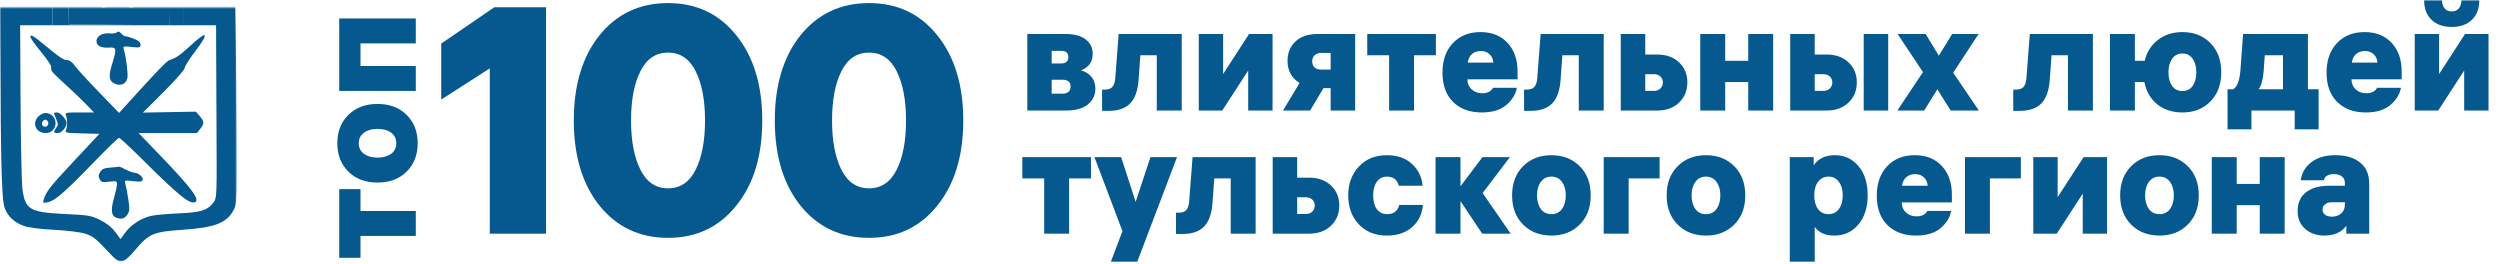 <svg xmlns="http://www.w3.org/2000/svg" width="995" height="105" viewBox="0 0 995 105" fill="none">
<mask id="mask0_2050_5737" style="mask-type:alpha" maskUnits="userSpaceOnUse" x="0" y="3" width="95" height="101">
<rect y="3" width="94.484" height="101" fill="url(#paint0_linear_2050_5737)"/>
</mask>
<g mask="url(#mask0_2050_5737)">
<path fill-rule="evenodd" clip-rule="evenodd" d="M45.642 -75.661C45.498 -75.205 44.915 -71.85 44.344 -68.206C43.774 -64.562 42.921 -59.45 42.447 -56.847C41.974 -54.244 41.42 -51.049 41.215 -49.748C40.984 -48.269 40.503 -47.382 39.934 -47.382C39.432 -47.382 38.411 -46.766 37.663 -46.013C36.916 -45.26 35.013 -43.974 33.435 -43.157C28.892 -40.803 24.806 -35.893 23.956 -31.768C23.566 -29.876 23.382 -27.805 23.547 -27.167C23.715 -26.523 23.462 -25.858 22.978 -25.671C21.838 -25.23 21.867 -23.758 23.034 -22.781C24.727 -21.367 25.866 -18.199 25.866 -14.912C25.866 -13.126 26.141 -11.388 26.476 -11.05C26.812 -10.712 27.164 -5.899 27.259 -0.354L27.262 -0.202L27.433 9.728L65.147 10.043L67.341 10.062L67.34 10.043L67.205 -0.202C67.027 -13.644 67.793 -20.391 69.734 -22.472C70.946 -23.771 71.072 -24.262 70.495 -25.45C70.115 -26.233 69.618 -28.284 69.389 -30.008C68.702 -35.198 66.528 -38.691 62.153 -41.634C60.033 -43.059 57.919 -44.226 57.453 -44.226C56.988 -44.226 56.307 -44.791 55.94 -45.481C55.574 -46.171 54.592 -46.908 53.757 -47.119C52.522 -47.431 52.12 -48.107 51.59 -50.755C50.631 -55.541 47.972 -69.998 47.482 -73.094C47.047 -75.835 46.111 -77.142 45.642 -75.661ZM38.709 -14.002L54.37 -13.957V-24.033H38.709V-14.002ZM44.824 -9.56C43.526 -7.269 43.164 -7.054 39.901 -6.644L36.38 -6.201L38.951 -3.916C41.405 -1.735 41.497 -1.523 40.965 0.736C40.326 3.447 40.315 3.442 44.248 2.092C46.946 1.166 47.399 1.166 49.697 2.092C51.075 2.648 52.37 3.102 52.575 3.102C52.779 3.102 52.783 1.896 52.584 0.42C52.242 -2.12 52.353 -2.366 54.689 -4.242L57.156 -6.222L53.704 -6.657C50.578 -7.05 50.099 -7.325 48.626 -9.567C47.732 -10.928 46.826 -12.041 46.613 -12.038C46.401 -12.035 45.596 -10.92 44.824 -9.56ZM-3.031 -10.307C-3.491 -7.583 -3.302 -6.858 -2.003 -6.36C-1.025 -5.986 -0.518 -5.191 -0.242 -0.202C0.012 4.38 0.07 12.5 0.118 27.082C0.225 59.394 0.704 77.845 1.532 81.565C2.379 85.366 5.201 88.357 9.364 89.866C11.349 90.586 15.537 91.137 21.481 91.462C26.668 91.744 31.951 92.392 33.795 92.972C37.04 93.991 38.014 94.766 43.643 100.797C47.938 105.399 48.898 105.239 54.189 99.037C59.363 92.972 61.124 92.249 72.667 91.452C85.312 90.58 90.073 88.803 92.783 83.946C94.217 81.376 94.222 81.286 94.167 57.222C94.137 43.942 93.987 24.335 93.834 13.651L93.635 -0.202L93.555 -5.775L95.106 -6.369C96.283 -6.82 96.656 -7.422 96.656 -8.872C96.656 -10.535 96.434 -10.78 94.933 -10.777C90.536 -10.768 87.329 -8.969 84.384 -4.859L83.08 -3.039L81.693 -5.3C79.937 -8.162 76.935 -10.042 73.328 -10.54C70.535 -10.926 70.506 -10.911 70.214 -8.908C69.97 -7.228 70.168 -6.791 71.385 -6.325C72.652 -5.84 72.825 -5.618 72.847 -0.202C72.85 0.49 72.851 1.267 72.851 2.14V10.044H86.006L86.018 16.828C86.023 20.558 86.094 36.011 86.174 51.167C86.317 78.13 86.292 78.76 85.026 80.51C82.754 83.652 79.979 84.552 71.469 84.901C67.233 85.076 62.323 85.497 60.557 85.838C56.511 86.618 52.135 89.386 49.79 92.648L47.976 95.169L45.867 92.334C44.427 90.397 42.533 88.891 39.892 87.581C36.269 85.784 35.405 85.634 26.091 85.184C11.678 84.489 9.941 83.45 8.905 74.905C8.599 72.377 8.272 56.749 8.18 40.176L8.012 10.043L20.855 10.044V2.14C20.855 1.267 20.855 0.49 20.858 -0.202C20.881 -5.627 21.052 -5.84 22.328 -6.328C23.423 -6.747 23.785 -7.351 23.738 -8.679C23.678 -10.367 23.529 -10.459 21.035 -10.348C17.321 -10.183 14.119 -8.465 12.265 -5.644L10.679 -3.229L7.779 -6.314C5.859 -8.356 4.034 -9.63 2.374 -10.086C-0.541 -10.886 -2.916 -10.983 -3.031 -10.307ZM46.304 13.015C46.06 13.261 44.722 13.38 43.33 13.279C40.575 13.079 38.396 14.446 38.396 16.375C38.396 18.17 40.179 19.139 43.149 18.954C46.468 18.748 46.56 19.161 44.611 25.515C43.076 30.523 43.36 32.327 45.849 33.365C48.153 34.327 50.112 33.413 50.687 31.108C51.05 29.652 50.271 23.268 49.297 19.706C48.933 18.376 49.048 18.339 52.428 18.69C55.656 19.026 55.937 18.952 55.937 17.773C55.937 16.865 55.201 16.195 53.418 15.476C52.033 14.918 50.517 14.461 50.049 14.461C49.582 14.461 48.848 14.035 48.419 13.515C47.561 12.473 46.979 12.336 46.304 13.015ZM12.085 14.642C12.085 15.113 13.917 17.719 16.156 20.432C18.396 23.146 20.261 25.823 20.3 26.382C20.34 26.941 20.411 27.69 20.457 28.049C20.503 28.407 22.797 30.72 25.553 33.189C28.31 35.658 32.106 39.27 33.989 41.215L37.413 44.751H31.573C26.238 44.751 25.776 44.847 26.232 45.856C26.871 47.268 26.875 50.43 26.24 51.829C25.794 52.812 26.39 52.929 32.648 53.091L39.547 53.271L29.52 63.998C19.811 74.386 18.405 76.174 17.417 79.395C16.977 80.83 17.06 80.886 19.032 80.489C21.863 79.918 25.739 76.558 37.092 64.828C42.404 59.339 47.036 54.848 47.383 54.848C47.731 54.848 52.124 58.932 57.144 63.923C71.132 77.829 75.436 81.31 77.602 80.472C79.79 79.627 76.244 74.85 63.923 62.052L55.165 52.955H78.398L79.696 51.292C81.364 49.157 81.331 48.37 79.483 46.207L77.971 44.436L56.876 44.813L65.177 36.541C69.759 31.974 73.477 27.755 73.477 27.123C73.477 26.493 75.31 23.567 77.549 20.62C83.604 12.653 82.677 11.784 75.357 18.563C71.704 21.946 69.927 23.151 67.55 23.856C66.418 24.192 62.794 27.952 50.259 41.792L47.4 44.948L39.312 36.597C34.863 32.004 30.537 27.275 29.698 26.086C28.755 24.752 27.648 23.927 26.799 23.927C25.33 23.927 23.704 22.85 17.929 18.056C13.297 14.211 12.085 13.502 12.085 14.642ZM15.66 46.024C12.472 48.549 14.052 52.955 18.145 52.955C22.922 52.955 23.61 46.195 18.949 45.066C17.841 44.797 16.838 45.09 15.66 46.024ZM21.481 44.99C21.481 45.121 21.892 46.219 22.395 47.43C23.186 49.338 23.188 49.79 22.415 50.82C21.149 52.503 21.268 52.955 22.975 52.955C24.488 52.955 26.493 50.678 26.493 48.961C26.493 47.519 23.991 44.751 22.689 44.751C22.024 44.751 21.481 44.859 21.481 44.99ZM17.126 48.187C16.267 49.228 16.739 50.431 18.006 50.431C19.203 50.431 19.677 48.754 18.708 47.945C18.106 47.442 17.687 47.505 17.126 48.187ZM44.184 66.673C41.548 66.858 40.691 67.206 39.91 68.407C39.127 69.61 39.079 70.183 39.669 71.293C40.319 72.519 40.757 72.635 43.472 72.312C46.327 71.971 46.54 72.042 46.54 73.338C46.54 74.104 45.99 76.665 45.319 79.031C44.021 83.604 44.294 85.882 46.23 86.63C48.229 87.403 49.652 87.018 50.689 85.424C51.596 84.028 51.645 83.217 51.051 79.271C50.675 76.771 50.167 74.043 49.921 73.208C49.478 71.701 49.501 71.693 52.953 72.101C55.704 72.427 56.505 72.319 56.784 71.586C57.172 70.568 55.011 68.731 53.424 68.731C52.884 68.731 51.337 68.163 49.985 67.469C48.633 66.775 47.517 66.259 47.504 66.324C47.49 66.388 45.996 66.545 44.184 66.673Z" fill="#05598F"/>
<path d="M27.433 9.728L27.262 -0.202H20.858C20.855 0.49 20.855 1.267 20.855 2.14V10.044L65.147 10.043L27.433 9.728Z" fill="#05598F"/>
<path d="M67.205 -0.202L67.34 10.043L72.851 10.044V2.14C72.851 1.267 72.85 0.49 72.847 -0.202H67.205Z" fill="#05598F"/>
</g>
<path d="M143.476 102.599L135.011 102.599L135.011 75.278L143.476 75.278L143.476 83.976L165.484 83.976L165.484 93.9L143.476 93.9L143.476 102.599ZM138.63 68.281C135.711 65.362 134.252 61.606 134.252 57.014C134.252 52.421 135.711 48.666 138.63 45.747C141.549 42.828 145.422 41.368 150.248 41.368C155.074 41.368 158.946 42.828 161.865 45.747C164.784 48.666 166.243 52.421 166.243 57.014C166.243 61.606 164.784 65.362 161.865 68.281C158.946 71.2 155.074 72.659 150.248 72.659C145.422 72.659 141.549 71.2 138.63 68.281ZM155.677 61.217C157.039 60.205 157.72 58.804 157.72 57.014C157.72 55.223 157.039 53.822 155.677 52.81C154.276 51.798 152.466 51.292 150.248 51.292C148.029 51.292 146.239 51.798 144.877 52.81C143.476 53.822 142.775 55.223 142.775 57.014C142.775 58.804 143.476 60.205 144.877 61.217C146.239 62.229 148.029 62.735 150.248 62.735C152.466 62.735 154.276 62.229 155.677 61.217ZM135.011 36.193L135.011 7.354L165.484 7.354L165.484 17.278L143.476 17.278L143.476 26.268L165.484 26.268L165.484 36.193L135.011 36.193Z" fill="#05598F"/>
<path d="M217.332 2.888V93H194.932V27.208L175.604 39.624V17.352L196.724 2.888H217.332Z" fill="#05598F"/>
<path d="M238.612 14.024C245.524 5.491 254.612 1.224 265.876 1.224C277.14 1.224 286.186 5.491 293.012 14.024C299.924 22.557 303.38 33.864 303.38 47.944C303.38 62.024 299.924 73.331 293.012 81.864C286.186 90.397 277.14 94.664 265.876 94.664C254.612 94.664 245.524 90.397 238.612 81.864C231.786 73.331 228.372 62.024 228.372 47.944C228.372 33.864 231.786 22.557 238.612 14.024ZM254.868 67.528C257.343 72.477 261.012 74.952 265.876 74.952C270.74 74.952 274.41 72.477 276.884 67.528C279.359 62.579 280.596 56.051 280.596 47.944C280.596 39.837 279.359 33.309 276.884 28.36C274.41 23.411 270.74 20.936 265.876 20.936C261.012 20.936 257.343 23.411 254.868 28.36C252.394 33.309 251.156 39.837 251.156 47.944C251.156 56.051 252.394 62.579 254.868 67.528Z" fill="#05598F"/>
<path d="M318.612 14.024C325.524 5.491 334.612 1.224 345.876 1.224C357.14 1.224 366.186 5.491 373.012 14.024C379.924 22.557 383.38 33.864 383.38 47.944C383.38 62.024 379.924 73.331 373.012 81.864C366.186 90.397 357.14 94.664 345.876 94.664C334.612 94.664 325.524 90.397 318.612 81.864C311.786 73.331 308.372 62.024 308.372 47.944C308.372 33.864 311.786 22.557 318.612 14.024ZM334.868 67.528C337.343 72.477 341.012 74.952 345.876 74.952C350.74 74.952 354.41 72.477 356.884 67.528C359.359 62.579 360.596 56.051 360.596 47.944C360.596 39.837 359.359 33.309 356.884 28.36C354.41 23.411 350.74 20.936 345.876 20.936C341.012 20.936 337.343 23.411 334.868 28.36C332.394 33.309 331.156 39.837 331.156 47.944C331.156 56.051 332.394 62.579 334.868 67.528Z" fill="#05598F"/>
<path d="M408.87 44V13.527H423.99C427.532 13.527 430.237 14.246 432.105 15.687C433.973 17.127 434.907 19.034 434.907 21.408C434.907 23.081 434.479 24.482 433.623 25.611C432.767 26.701 431.638 27.498 430.237 28.004C431.91 28.432 433.272 29.269 434.323 30.515C435.413 31.76 435.958 33.356 435.958 35.302C435.958 37.87 434.946 39.972 432.922 41.606C430.898 43.202 427.999 44 424.224 44H408.87ZM422.94 31.741H418.561V37.286H422.94C423.912 37.286 424.671 37.053 425.216 36.586C425.8 36.08 426.092 35.38 426.092 34.484C426.092 32.655 425.041 31.741 422.94 31.741ZM422.414 20.24H418.561V25.261H422.356C423.251 25.261 423.951 25.047 424.457 24.618C424.963 24.151 425.216 23.529 425.216 22.75C425.216 21.077 424.282 20.24 422.414 20.24ZM438.628 44.117V35.652H439.737C441.099 35.652 442.092 35.302 442.714 34.601C443.376 33.862 443.765 32.675 443.882 31.04L445.225 13.527H470.327V44H460.403V21.991H453.865L453.164 31.741C452.853 36.06 451.724 39.213 449.778 41.198C447.871 43.144 445.03 44.117 441.255 44.117H438.628ZM506.476 13.527V44H496.785V28.063L486.452 44H477.111V13.527H486.802V29.464L497.135 13.527H506.476ZM539.351 44H529.602V35.068H526.741L521.429 44H510.629L517.226 33.025C514.034 31.04 512.439 28.121 512.439 24.268C512.439 21.116 513.47 18.547 515.533 16.562C517.634 14.538 520.631 13.527 524.523 13.527H539.351V44ZM522.246 24.385C522.246 25.397 522.558 26.214 523.18 26.837C523.842 27.421 524.756 27.712 525.924 27.712H529.602V21.057H525.924C524.795 21.057 523.9 21.369 523.239 21.991C522.577 22.614 522.246 23.412 522.246 24.385ZM544.166 21.991V13.527H571.487V21.991H562.789V44H552.864V21.991H544.166ZM603.995 31.565H584.03V31.682C584.03 33.2 584.575 34.484 585.665 35.535C586.793 36.586 588.214 37.111 589.926 37.111C591.055 37.111 591.989 36.897 592.728 36.469C593.507 36.002 593.993 35.496 594.188 34.951H603.704C603.237 37.559 601.816 39.855 599.442 41.84C597.107 43.786 593.877 44.759 589.751 44.759C584.964 44.759 581.15 43.358 578.309 40.556C575.507 37.754 574.106 33.881 574.106 28.938C574.106 23.996 575.487 20.065 578.251 17.146C581.014 14.227 584.672 12.768 589.226 12.768C593.74 12.768 597.321 14.188 599.967 17.029C602.653 19.87 603.995 23.684 603.995 28.471V31.565ZM589.401 20.298C587.961 20.298 586.774 20.707 585.84 21.524C584.945 22.303 584.38 23.431 584.147 24.91H594.363C594.246 23.509 593.74 22.4 592.845 21.583C591.95 20.727 590.802 20.298 589.401 20.298ZM606.58 44.117V35.652H607.689C609.051 35.652 610.043 35.302 610.666 34.601C611.328 33.862 611.717 32.675 611.834 31.04L613.176 13.527H638.279V44H628.355V21.991H621.816L621.116 31.741C620.805 36.06 619.676 39.213 617.73 41.198C615.823 43.144 612.982 44.117 609.207 44.117H606.58ZM654.813 13.527V21.7H659.483C663.18 21.7 666.118 22.75 668.298 24.852C670.477 26.915 671.567 29.561 671.567 32.791C671.567 36.06 670.458 38.746 668.24 40.848C666.06 42.949 663.141 44 659.483 44H645.063V13.527H654.813ZM658.257 29.522H654.813V36.177H658.257C659.308 36.177 660.164 35.866 660.825 35.243C661.487 34.582 661.818 33.764 661.818 32.791C661.818 31.818 661.487 31.04 660.825 30.456C660.203 29.834 659.347 29.522 658.257 29.522ZM686.628 44H676.704V13.527H686.628V24.21H695.794V13.527H705.718V44H695.794V32.675H686.628V44ZM722.255 13.527V21.7H726.926C730.623 21.7 733.561 22.75 735.741 24.852C737.92 26.915 739.01 29.561 739.01 32.791C739.01 36.06 737.901 38.746 735.683 40.848C733.503 42.949 730.584 44 726.926 44H712.506V13.527H722.255ZM751.503 13.527V44H741.754V13.527H751.503ZM725.7 29.522H722.255V36.177H725.7C726.751 36.177 727.607 35.866 728.268 35.243C728.93 34.582 729.261 33.764 729.261 32.791C729.261 31.818 728.93 31.04 728.268 30.456C727.646 29.834 726.79 29.522 725.7 29.522ZM776.383 44L771.07 35.535L765.816 44H755.133L765.349 28.705L755.25 13.527H766.4L771.654 22.166L776.967 13.527H787.475L777.375 28.938L787.591 44H776.383ZM801.269 44.117V35.652H802.378C803.741 35.652 804.733 35.302 805.356 34.601C806.017 33.862 806.407 32.675 806.523 31.04L807.866 13.527H832.969V44H823.044V21.991H816.506L815.805 31.741C815.494 36.06 814.365 39.213 812.42 41.198C810.513 43.144 807.671 44.117 803.896 44.117H801.269ZM849.677 44H839.753V13.527H849.677V24.21H853.589C854.445 20.668 856.216 17.885 858.901 15.862C861.586 13.799 864.817 12.768 868.592 12.768C873.184 12.768 876.901 14.227 879.742 17.146C882.622 20.065 884.062 23.937 884.062 28.763C884.062 33.589 882.622 37.462 879.742 40.38C876.901 43.3 873.184 44.759 868.592 44.759C864.661 44.759 861.333 43.689 858.609 41.548C855.924 39.369 854.211 36.411 853.472 32.675H849.677V44ZM864.505 34.192C865.478 35.555 866.84 36.236 868.592 36.236C870.343 36.236 871.705 35.555 872.678 34.192C873.651 32.791 874.138 30.982 874.138 28.763C874.138 26.545 873.651 24.755 872.678 23.392C871.705 21.991 870.343 21.291 868.592 21.291C866.84 21.291 865.478 21.991 864.505 23.392C863.532 24.755 863.046 26.545 863.046 28.763C863.046 30.982 863.532 32.791 864.505 34.192ZM922.809 35.535V51.472H913.294V44H896.072V51.472H886.556V35.535H888.833C890.39 34.601 891.343 32.071 891.694 27.946L892.745 13.527H918.548V35.535H922.809ZM900.918 28.471C900.645 31.857 899.964 34.212 898.874 35.535H908.623V21.991H901.385L900.918 28.471ZM955.862 31.565H935.897V31.682C935.897 33.2 936.442 34.484 937.531 35.535C938.66 36.586 940.08 37.111 941.793 37.111C942.922 37.111 943.856 36.897 944.595 36.469C945.373 36.002 945.86 35.496 946.054 34.951H955.57C955.103 37.559 953.683 39.855 951.309 41.84C948.973 43.786 945.743 44.759 941.618 44.759C936.831 44.759 933.017 43.358 930.176 40.556C927.373 37.754 925.972 33.881 925.972 28.938C925.972 23.996 927.354 20.065 930.117 17.146C932.88 14.227 936.539 12.768 941.092 12.768C945.607 12.768 949.187 14.188 951.834 17.029C954.519 19.87 955.862 23.684 955.862 28.471V31.565ZM941.267 20.298C939.827 20.298 938.64 20.707 937.706 21.524C936.811 22.303 936.247 23.431 936.013 24.91H946.23C946.113 23.509 945.607 22.4 944.712 21.583C943.817 20.727 942.669 20.298 941.267 20.298ZM990.435 13.527V44H980.744V28.063L970.411 44H961.071V13.527H970.761V29.464L981.094 13.527H990.435ZM971.929 0.158C971.929 1.403 972.26 2.454 972.921 3.31C973.583 4.128 974.536 4.536 975.782 4.536C977.027 4.536 977.981 4.128 978.642 3.31C979.304 2.454 979.635 1.403 979.635 0.158H986.757C986.757 3.388 985.784 5.957 983.838 7.864C981.892 9.771 979.207 10.724 975.782 10.724C972.357 10.724 969.672 9.771 967.726 7.864C965.78 5.957 964.807 3.388 964.807 0.158H971.929ZM406.885 70.991V62.526H434.207V70.991H425.508V93H415.584V70.991H406.885ZM457.886 62.526H468.453L452.632 104.15H442.124L446.736 92.008L435.586 62.526H446.211L451.99 80.332L457.886 62.526ZM468.045 93.117V84.652H469.154C470.516 84.652 471.509 84.302 472.132 83.601C472.793 82.862 473.182 81.675 473.299 80.04L474.642 62.526H499.744V93H489.82V70.991H483.282L482.581 80.74C482.27 85.061 481.141 88.213 479.195 90.198C477.288 92.144 474.447 93.117 470.672 93.117H468.045ZM516.278 62.526V70.7H520.948C524.645 70.7 527.584 71.75 529.763 73.852C531.943 75.915 533.032 78.561 533.032 81.791C533.032 85.061 531.923 87.746 529.705 89.848C527.525 91.949 524.607 93 520.948 93H506.529V62.526H516.278ZM519.722 78.522H516.278V85.177H519.722C520.773 85.177 521.629 84.866 522.291 84.243C522.952 83.582 523.283 82.764 523.283 81.791C523.283 80.818 522.952 80.04 522.291 79.456C521.668 78.834 520.812 78.522 519.722 78.522ZM552.063 85.236C554.671 85.236 556.286 84.01 556.909 81.558H566.308C566.035 85.177 564.615 88.116 562.046 90.373C559.477 92.63 556.13 93.759 552.005 93.759C547.335 93.759 543.599 92.26 540.796 89.264C537.994 86.267 536.593 82.433 536.593 77.763C536.593 73.132 537.994 69.318 540.796 66.321C543.599 63.285 547.335 61.768 552.005 61.768C556.13 61.768 559.439 62.916 561.929 65.212C564.459 67.508 565.88 70.408 566.191 73.91H556.734C556.072 71.497 554.496 70.291 552.005 70.291C550.331 70.291 548.989 70.972 547.977 72.334C547.004 73.696 546.517 75.506 546.517 77.763C546.517 80.098 547.004 81.928 547.977 83.251C548.989 84.574 550.351 85.236 552.063 85.236ZM581.274 93H571.349V62.526H581.274V74.144L590.03 62.526H600.947L590.089 76.829L601.239 93H589.914L581.274 80.04V93ZM606.191 66.146C609.11 63.227 612.866 61.768 617.458 61.768C622.051 61.768 625.806 63.227 628.725 66.146C631.644 69.065 633.104 72.937 633.104 77.763C633.104 82.589 631.644 86.462 628.725 89.38C625.806 92.299 622.051 93.759 617.458 93.759C612.866 93.759 609.11 92.299 606.191 89.38C603.272 86.462 601.813 82.589 601.813 77.763C601.813 72.937 603.272 69.065 606.191 66.146ZM613.255 83.192C614.267 84.555 615.668 85.236 617.458 85.236C619.248 85.236 620.649 84.555 621.661 83.192C622.673 81.791 623.179 79.982 623.179 77.763C623.179 75.545 622.673 73.755 621.661 72.392C620.649 70.991 619.248 70.291 617.458 70.291C615.668 70.291 614.267 70.991 613.255 72.392C612.243 73.755 611.737 75.545 611.737 77.763C611.737 79.982 612.243 81.791 613.255 83.192ZM660.521 70.991H648.203V93H638.279V62.526H660.521V70.991ZM667.705 66.146C670.624 63.227 674.38 61.768 678.972 61.768C683.564 61.768 687.32 63.227 690.239 66.146C693.158 69.065 694.617 72.937 694.617 77.763C694.617 82.589 693.158 86.462 690.239 89.38C687.32 92.299 683.564 93.759 678.972 93.759C674.38 93.759 670.624 92.299 667.705 89.38C664.786 86.462 663.327 82.589 663.327 77.763C663.327 72.937 664.786 69.065 667.705 66.146ZM674.769 83.192C675.781 84.555 677.182 85.236 678.972 85.236C680.762 85.236 682.163 84.555 683.175 83.192C684.187 81.791 684.693 79.982 684.693 77.763C684.693 75.545 684.187 73.755 683.175 72.392C682.163 70.991 680.762 70.291 678.972 70.291C677.182 70.291 675.781 70.991 674.769 72.392C673.757 73.755 673.251 75.545 673.251 77.763C673.251 79.982 673.757 81.791 674.769 83.192ZM730.316 61.768C734.091 61.768 737.204 63.208 739.656 66.088C742.108 68.968 743.334 72.859 743.334 77.763C743.334 82.589 742.089 86.462 739.598 89.38C737.146 92.299 733.974 93.759 730.082 93.759C726.502 93.759 723.894 92.611 722.26 90.315V104.15H712.335V62.526H721.851V65.796C723.641 63.11 726.463 61.768 730.316 61.768ZM723.602 83.251C724.653 84.574 726.035 85.236 727.747 85.236C729.46 85.236 730.822 84.574 731.834 83.251C732.884 81.889 733.41 80.059 733.41 77.763C733.41 75.506 732.884 73.696 731.834 72.334C730.822 70.972 729.46 70.291 727.747 70.291C726.035 70.291 724.653 70.972 723.602 72.334C722.59 73.657 722.084 75.428 722.084 77.647V77.88C722.084 80.098 722.59 81.889 723.602 83.251ZM776.85 80.565H756.885V80.682C756.885 82.2 757.43 83.484 758.519 84.535C759.648 85.586 761.069 86.111 762.781 86.111C763.91 86.111 764.844 85.897 765.583 85.469C766.362 85.002 766.848 84.496 767.043 83.951H776.558C776.091 86.559 774.671 88.855 772.297 90.84C769.962 92.786 766.731 93.759 762.606 93.759C757.819 93.759 754.005 92.358 751.164 89.556C748.362 86.754 746.96 82.881 746.96 77.938C746.96 72.996 748.342 69.065 751.105 66.146C753.869 63.227 757.527 61.768 762.08 61.768C766.595 61.768 770.176 63.188 772.822 66.029C775.508 68.87 776.85 72.684 776.85 77.471V80.565ZM762.256 69.298C760.816 69.298 759.629 69.707 758.695 70.524C757.799 71.303 757.235 72.431 757.002 73.91H767.218C767.101 72.509 766.595 71.4 765.7 70.583C764.805 69.727 763.657 69.298 762.256 69.298ZM804.301 70.991H791.983V93H782.059V62.526H804.301V70.991ZM838.617 62.526V93H828.926V77.063L818.593 93H809.253V62.526H818.943V78.464L829.276 62.526H838.617ZM848.199 66.146C851.118 63.227 854.874 61.768 859.466 61.768C864.059 61.768 867.814 63.227 870.733 66.146C873.652 69.065 875.112 72.937 875.112 77.763C875.112 82.589 873.652 86.462 870.733 89.38C867.814 92.299 864.059 93.759 859.466 93.759C854.874 93.759 851.118 92.299 848.199 89.38C845.28 86.462 843.821 82.589 843.821 77.763C843.821 72.937 845.28 69.065 848.199 66.146ZM855.263 83.192C856.275 84.555 857.676 85.236 859.466 85.236C861.256 85.236 862.657 84.555 863.669 83.192C864.681 81.791 865.187 79.982 865.187 77.763C865.187 75.545 864.681 73.755 863.669 72.392C862.657 70.991 861.256 70.291 859.466 70.291C857.676 70.291 856.275 70.991 855.263 72.392C854.251 73.755 853.745 75.545 853.745 77.763C853.745 79.982 854.251 81.791 855.263 83.192ZM890.211 93H880.287V62.526H890.211V73.21H899.377V62.526H909.301V93H899.377V81.675H890.211V93ZM933.253 72.801C933.253 71.672 932.864 70.816 932.085 70.232C931.307 69.61 930.275 69.298 928.991 69.298C926.617 69.298 925.235 70.116 924.846 71.75H915.681C916.07 68.87 917.452 66.496 919.826 64.628C922.239 62.721 925.449 61.768 929.458 61.768C933.622 61.768 936.911 62.74 939.324 64.686C941.737 66.594 942.944 69.415 942.944 73.151V93H933.837V89.848C931.929 92.455 929.011 93.759 925.08 93.759C922.044 93.759 919.514 92.883 917.491 91.132C915.467 89.38 914.455 86.987 914.455 83.951C914.455 80.76 915.564 78.289 917.782 76.537C920.04 74.786 923.173 73.91 927.181 73.91H933.253V72.801ZM928.115 86.228C929.555 86.228 930.762 85.82 931.735 85.002C932.747 84.146 933.253 82.978 933.253 81.499V80.507H927.94C926.889 80.507 926.033 80.779 925.372 81.324C924.71 81.83 924.379 82.511 924.379 83.368C924.379 84.263 924.71 84.963 925.372 85.469C926.033 85.975 926.948 86.228 928.115 86.228Z" fill="#05598F"/>
<defs>
<linearGradient id="paint0_linear_2050_5737" x1="94.484" y1="53.502" x2="-0" y2="53.502" gradientUnits="userSpaceOnUse">
<stop stop-color="#D2D2D2"/>
<stop offset="0.228" stop-color="white"/>
<stop offset="0.414" stop-color="#C6C6C6"/>
<stop offset="0.586" stop-color="white"/>
<stop offset="0.772" stop-color="white"/>
<stop offset="1" stop-color="white"/>
</linearGradient>
</defs>
</svg>